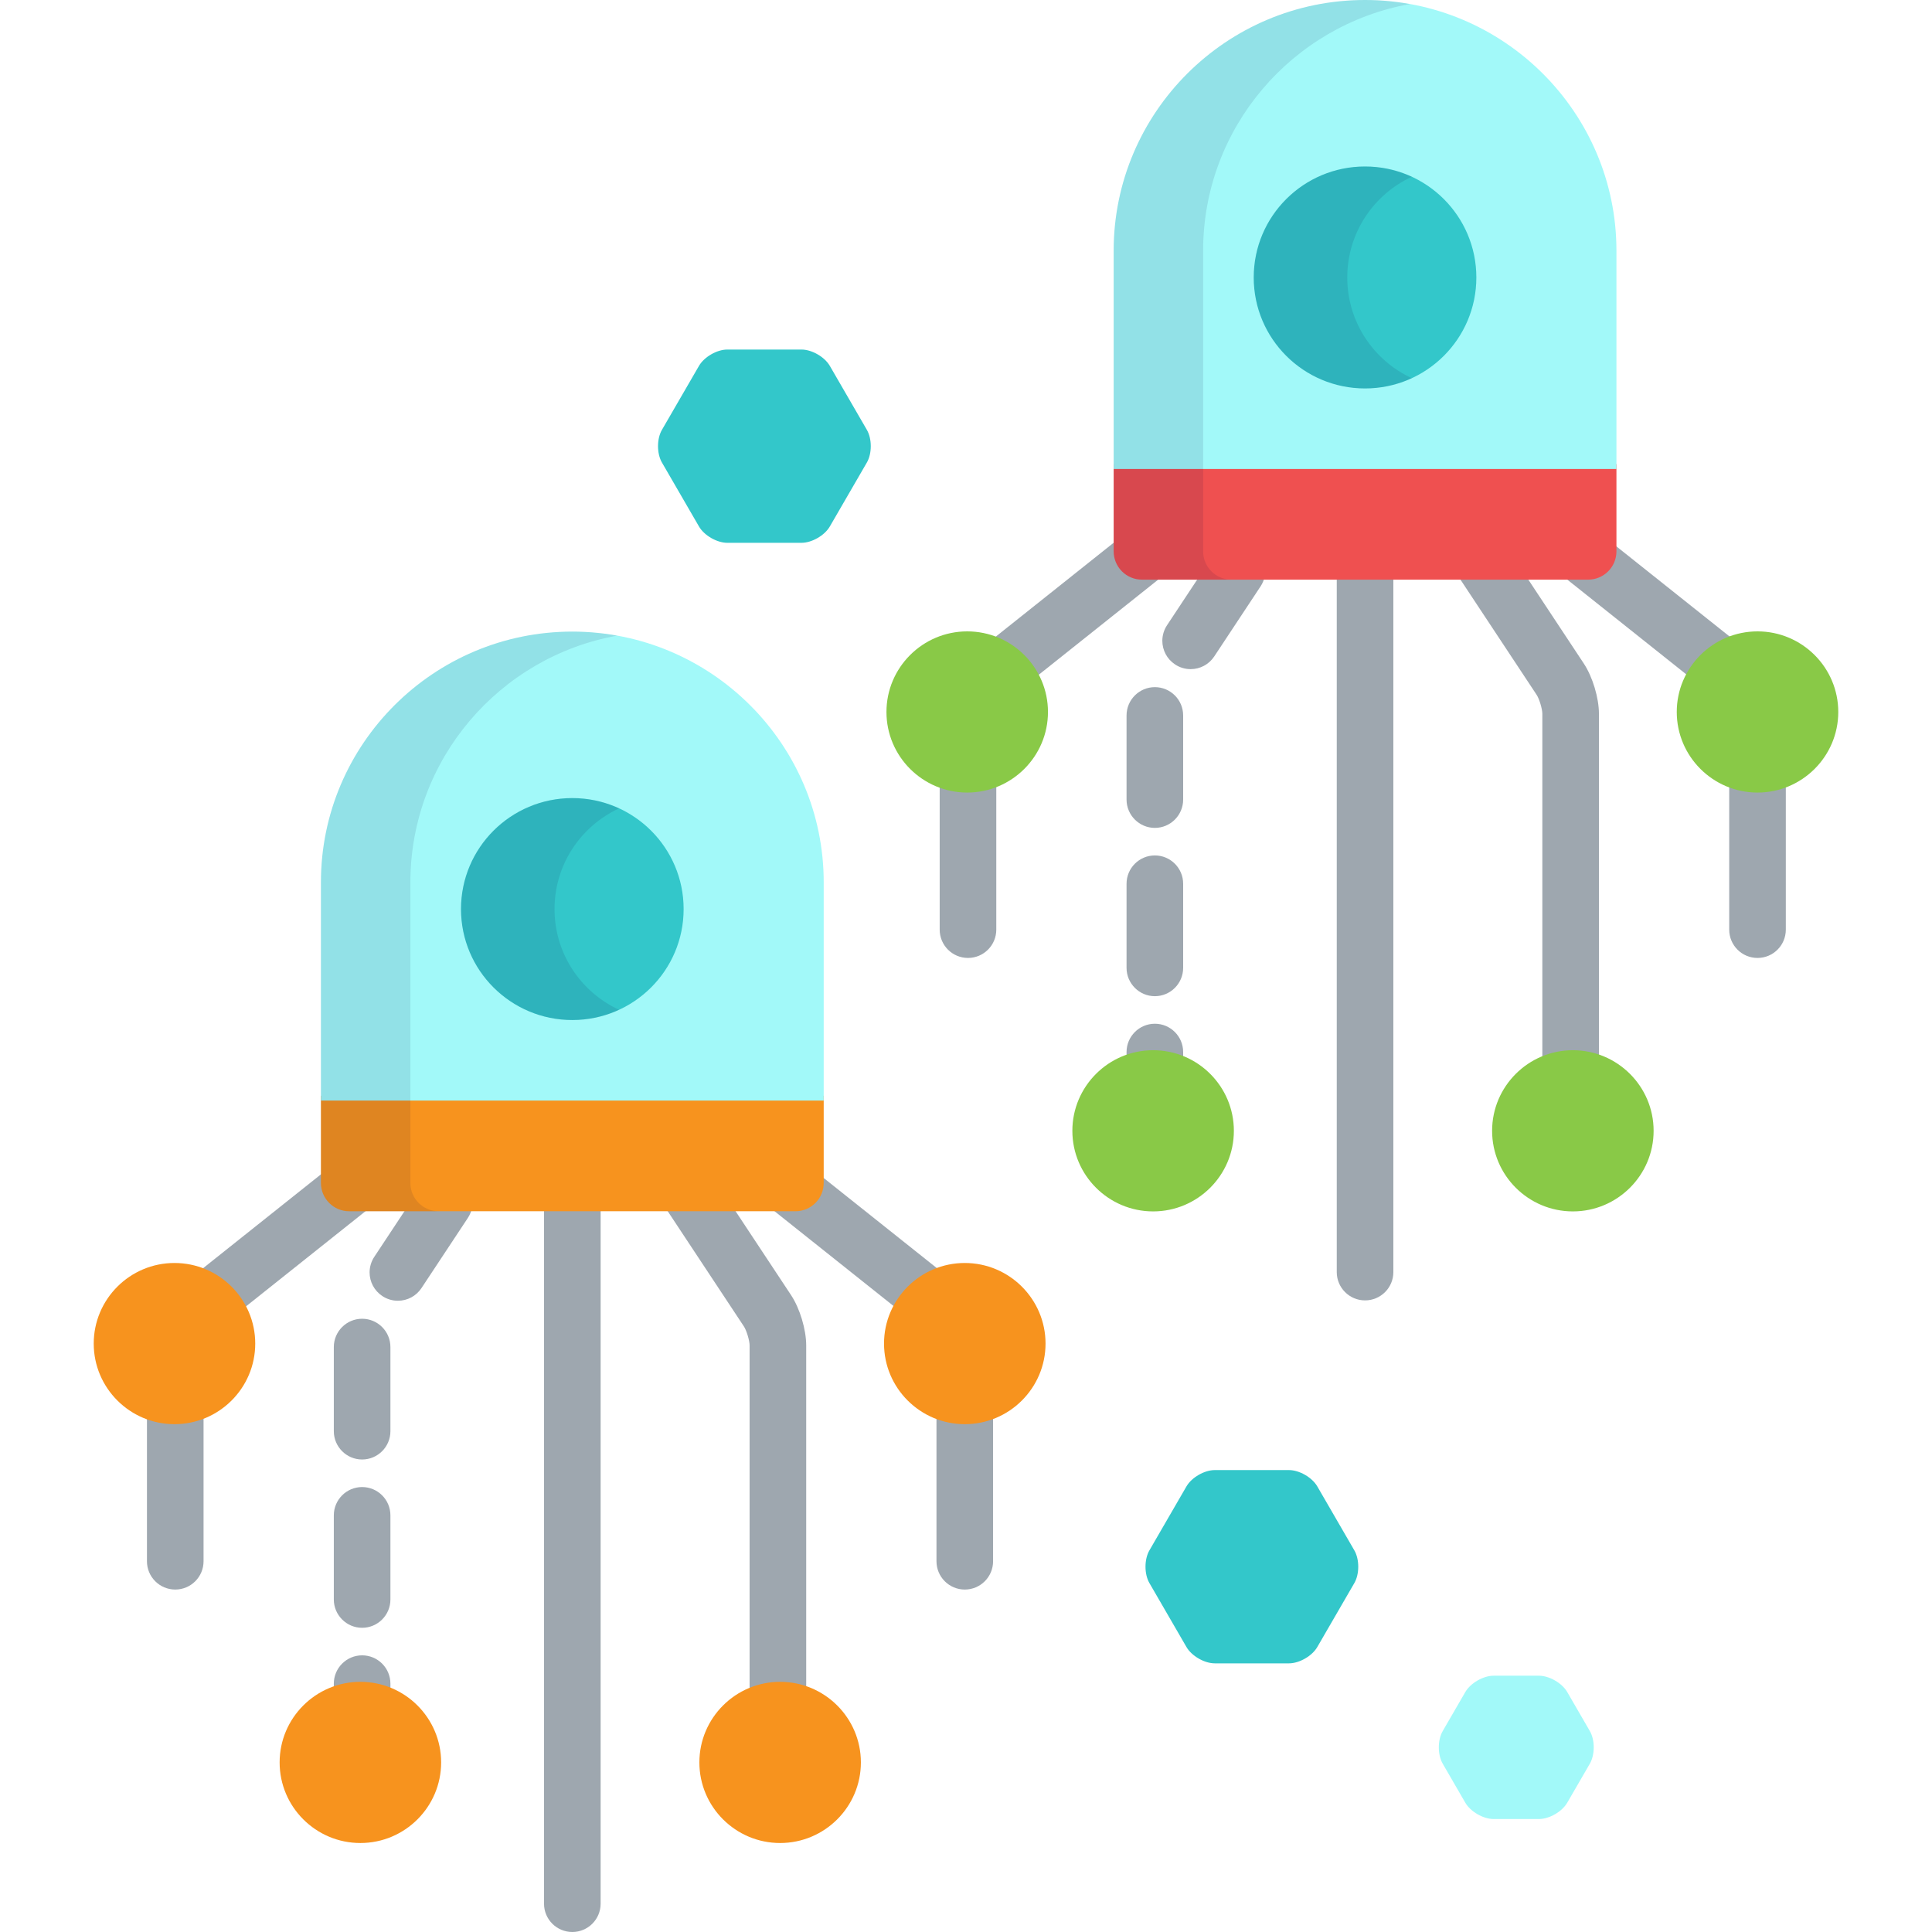 <?xml version="1.0" encoding="iso-8859-1"?>
<!-- Generator: Adobe Illustrator 19.0.0, SVG Export Plug-In . SVG Version: 6.00 Build 0)  -->
<svg version="1.1" id="Capa_1" xmlns="http://www.w3.org/2000/svg" xmlns:xlink="http://www.w3.org/1999/xlink" x="0px" y="0px"
	 viewBox="0 0 512 512" style="enable-background:new 0 0 512 512;" xml:space="preserve">
<g>
	<path style="fill:#9EA7AF;" d="M354.254,152.613v184.504c0,4.143,3.358,7.5,7.5,7.5s7.5-3.357,7.5-7.5V152.613H354.254z"/>
	<path style="fill:#9EA7AF;" d="M256.322,209.038c-2.573,0-5.026-0.498-7.295-1.369v38.695c0,4.143,3.358,7.5,7.5,7.5
		s7.5-3.357,7.5-7.5l-0.001-38.845C261.647,208.492,259.048,209.038,256.322,209.038z"/>
	<path style="fill:#9EA7AF;" d="M262.963,169.45c5.01,1.729,9.135,5.344,11.521,10.001l33.702-26.838h-5.551
		c-3.584,0-6.5-2.916-6.5-6.5v-3.078L262.963,169.45z"/>
	<path style="fill:#9EA7AF;" d="M459.26,169.399l-31.886-25.393v2.106c0,3.584-2.916,6.5-6.5,6.5h-6.771l33.554,26.72
		C450.074,174.689,454.228,171.094,459.26,169.399z"/>
	<path style="fill:#9EA7AF;" d="M465.76,209.038c-2.65,0-5.175-0.523-7.5-1.443v38.77c0,4.143,3.358,7.5,7.5,7.5s7.5-3.357,7.5-7.5
		v-38.77C470.936,208.516,468.41,209.038,465.76,209.038z"/>
	<path style="fill:#9EA7AF;" d="M305.588,279.318c2.823,0,5.512,0.576,7.96,1.615V278.8c0-4.14-3.36-7.5-7.5-7.5
		c-4.13,0-7.5,3.36-7.5,7.5v1.794C300.746,279.783,303.111,279.318,305.588,279.318z"/>
	<path style="fill:#9EA7AF;" d="M306.048,226.7c-4.13,0-7.5,3.359-7.5,7.5v22.3c0,4.13,3.37,7.5,7.5,7.5c4.14,0,7.5-3.37,7.5-7.5
		v-22.3C313.548,230.06,310.188,226.7,306.048,226.7z"/>
	<path style="fill:#9EA7AF;" d="M306.048,182.1c-4.13,0-7.5,3.36-7.5,7.5v22.3c0,4.131,3.37,7.5,7.5,7.5c4.14,0,7.5-3.369,7.5-7.5
		v-22.3C313.548,185.46,310.188,182.1,306.048,182.1z"/>
	<path style="fill:#9EA7AF;" d="M317.925,152.613l-8.647,13.076c-0.81,1.221-1.24,2.65-1.25,4.11c0,2.54,1.26,4.88,3.37,6.28
		c1.23,0.819,2.66,1.25,4.13,1.25c2.53,0,4.87-1.261,6.26-3.37l12.3-18.601c0.554-0.841,0.915-1.775,1.101-2.746L317.925,152.613
		L317.925,152.613z"/>
	<path style="fill:#9EA7AF;" d="M408.735,189.163v91.833c2.482-1.075,5.216-1.678,8.09-1.678c2.428,0,4.748,0.447,6.91,1.228
		v-91.383c0-4.204-1.683-9.8-4.002-13.308l-15.37-23.242H386.38l20.841,31.516C407.929,185.198,408.735,187.881,408.735,189.163z"/>
</g>
<path style="fill:#EF5050;" d="M295.135,146.113c0,4.143,3.358,7.5,7.5,7.5h118.239c4.142,0,7.5-3.357,7.5-7.5V123H295.135V146.113z
	"/>
<path style="fill:#A2F9F9;" d="M295.135,124.284V66.438C295.135,29.804,325.02,0,361.754,0s66.62,29.804,66.62,66.438v57.847
	H295.135V124.284z"/>
<ellipse style="fill:#33C7CA;" cx="361.75" cy="73.53" rx="29.5" ry="29.409"/>
<g style="opacity:0.1;">
	<path style="fill:#00003F;" d="M357.04,73.532c0-11.828,7.007-22.02,17.107-26.688c-3.769-1.743-7.965-2.723-12.393-2.723
		c-16.293,0-29.5,13.167-29.5,29.41s13.207,29.409,29.5,29.409c4.428,0,8.624-0.979,12.393-2.721
		C364.048,95.551,357.04,85.361,357.04,73.532z"/>
</g>
<g>
	<path style="fill:#89C947;" d="M256.322,210.038c-11.801,0-21.401-9.581-21.401-21.358s9.601-21.358,21.401-21.358
		c11.801,0,21.401,9.581,21.401,21.358C277.724,200.457,268.123,210.038,256.322,210.038z"/>
	<path style="fill:#89C947;" d="M305.588,321.035c-11.801,0-21.401-9.581-21.401-21.358s9.601-21.358,21.401-21.358
		c11.801,0,21.401,9.581,21.401,21.358C326.99,311.454,317.389,321.035,305.588,321.035z"/>
	<path style="fill:#89C947;" d="M416.825,321.035c-11.801,0-21.401-9.581-21.401-21.358s9.601-21.358,21.401-21.358
		s21.401,9.581,21.401,21.358C438.227,311.454,428.626,321.035,416.825,321.035z"/>
	<path style="fill:#89C947;" d="M465.76,210.038c-11.801,0-21.401-9.581-21.401-21.358s9.601-21.358,21.401-21.358
		c11.801,0,21.402,9.581,21.402,21.358C487.162,200.457,477.561,210.038,465.76,210.038z"/>
</g>
<path style="opacity:0.1;fill:#00003F;enable-background:new    ;" d="M318.838,146.113V66.438c0-32.599,23.671-59.77,54.768-65.363
	C369.756,0.382,365.8,0,361.754,0c-36.734,0-66.619,29.804-66.619,66.438v79.676c0,4.143,3.358,7.5,7.5,7.5h23.703
	C322.196,153.613,318.838,150.256,318.838,146.113z"/>
<g>
	<path style="fill:#33C7CA;" d="M192.743,143.851c-2.75,0-6.128-1.947-7.506-4.327l-9.82-16.955c-1.378-2.379-1.378-6.273,0-8.653
		l9.82-16.955c1.378-2.38,4.756-4.327,7.506-4.327h19.662c2.75,0,6.127,1.947,7.506,4.327l9.82,16.955
		c1.378,2.38,1.378,6.274,0,8.653l-9.82,16.955c-1.379,2.38-4.756,4.327-7.506,4.327H192.743z"/>
	<path style="fill:#33C7CA;" d="M321.929,440.805c-2.75,0-6.127-1.947-7.506-4.327l-9.82-16.955c-1.378-2.38-1.378-6.275,0-8.654
		l9.82-16.955c1.378-2.38,4.756-4.327,7.506-4.327h19.663c2.75,0,6.127,1.947,7.506,4.327l9.82,16.955
		c1.378,2.38,1.378,6.274,0,8.654l-9.82,16.955c-1.378,2.38-4.756,4.327-7.506,4.327H321.929z"/>
</g>
<path style="fill:#A2F9F9;" d="M395.829,482.063c-2.75,0-6.128-1.947-7.506-4.326l-5.988-10.338c-1.378-2.38-1.378-6.274,0-8.654
	l5.988-10.338c1.378-2.38,4.756-4.327,7.506-4.327h11.999c2.75,0,6.128,1.947,7.506,4.327l5.988,10.338
	c1.378,2.38,1.378,6.274,0,8.654l-5.988,10.338c-1.378,2.379-4.756,4.326-7.506,4.326H395.829z"/>
<g>
	<path style="fill:#9EA7AF;" d="M144.171,319.996V504.5c0,4.143,3.358,7.5,7.5,7.5s7.5-3.357,7.5-7.5V319.996H144.171z"/>
	<path style="fill:#9EA7AF;" d="M46.239,376.421c-2.573,0-5.026-0.498-7.295-1.369v38.695c0,4.142,3.358,7.5,7.5,7.5
		s7.5-3.358,7.5-7.5l-0.001-38.845C51.564,375.875,48.965,376.421,46.239,376.421z"/>
	<path style="fill:#9EA7AF;" d="M52.88,336.833c5.01,1.728,9.135,5.344,11.521,10.001l33.702-26.838h-5.551
		c-3.584,0-6.5-2.916-6.5-6.5v-3.078L52.88,336.833z"/>
	<path style="fill:#9EA7AF;" d="M249.177,336.782L217.29,311.39v2.107c0,3.584-2.916,6.5-6.5,6.5h-6.771l33.554,26.72
		C239.991,342.071,244.145,338.477,249.177,336.782z"/>
	<path style="fill:#9EA7AF;" d="M255.677,376.421c-2.65,0-5.175-0.522-7.5-1.443v38.77c0,4.142,3.358,7.5,7.5,7.5
		c4.142,0,7.5-3.358,7.5-7.5v-38.77C260.853,375.898,258.327,376.421,255.677,376.421z"/>
	<path style="fill:#9EA7AF;" d="M95.505,446.701c2.823,0,5.512,0.576,7.96,1.615v-2.134c0-4.14-3.36-7.5-7.5-7.5
		c-4.13,0-7.5,3.36-7.5,7.5v1.794C90.663,447.166,93.028,446.701,95.505,446.701z"/>
	<path style="fill:#9EA7AF;" d="M95.965,394.083c-4.13,0-7.5,3.359-7.5,7.5v22.3c0,4.13,3.37,7.5,7.5,7.5c4.14,0,7.5-3.37,7.5-7.5
		v-22.3C103.465,397.442,100.104,394.083,95.965,394.083z"/>
	<path style="fill:#9EA7AF;" d="M95.965,349.482c-4.13,0-7.5,3.36-7.5,7.5v22.3c0,4.131,3.37,7.5,7.5,7.5c4.14,0,7.5-3.369,7.5-7.5
		v-22.3C103.465,352.843,100.104,349.482,95.965,349.482z"/>
	<path style="fill:#9EA7AF;" d="M107.842,319.996l-8.647,13.076c-0.81,1.221-1.24,2.65-1.25,4.11c0,2.54,1.26,4.88,3.37,6.28
		c1.23,0.819,2.66,1.25,4.13,1.25c2.53,0,4.87-1.261,6.26-3.37l12.3-18.601c0.554-0.841,0.915-1.775,1.101-2.746h-17.264V319.996z"
		/>
	<path style="fill:#9EA7AF;" d="M198.652,356.546v91.833c2.482-1.075,5.216-1.678,8.09-1.678c2.428,0,4.748,0.447,6.91,1.228
		v-91.383c0-4.204-1.683-9.8-4.002-13.308l-15.37-23.242h-17.983l20.841,31.516C197.846,352.581,198.652,355.264,198.652,356.546z"
		/>
</g>
<path style="fill:#F7931E;" d="M85.052,313.496c0,4.143,3.358,7.5,7.5,7.5H210.79c4.142,0,7.5-3.357,7.5-7.5v-23.113H85.052V313.496
	z"/>
<path style="fill:#A2F9F9;" d="M85.052,291.667V233.82c0-36.634,29.885-66.438,66.619-66.438s66.62,29.804,66.62,66.438v57.847
	H85.052z"/>
<ellipse style="fill:#33C7CA;" cx="151.67" cy="240.91" rx="29.5" ry="29.409"/>
<g style="opacity:0.1;">
	<path style="fill:#00003F;" d="M146.958,240.915c0-11.828,7.007-22.02,17.106-26.688c-3.769-1.743-7.965-2.723-12.393-2.723
		c-16.293,0-29.5,13.167-29.5,29.41s13.207,29.409,29.5,29.409c4.428,0,8.624-0.979,12.393-2.721
		C153.965,262.934,146.958,252.744,146.958,240.915z"/>
</g>
<g>
	<path style="fill:#F7931E;" d="M46.239,377.421c-11.801,0-21.401-9.581-21.401-21.358s9.601-21.358,21.401-21.358
		c11.801,0,21.401,9.581,21.401,21.358S58.04,377.421,46.239,377.421z"/>
	<path style="fill:#F7931E;" d="M95.505,488.418c-11.801,0-21.401-9.581-21.401-21.358s9.601-21.358,21.401-21.358
		s21.401,9.581,21.401,21.358C116.907,478.837,107.306,488.418,95.505,488.418z"/>
	<path style="fill:#F7931E;" d="M206.742,488.418c-11.801,0-21.401-9.581-21.401-21.358s9.601-21.358,21.401-21.358
		s21.401,9.581,21.401,21.358C228.144,478.837,218.543,488.418,206.742,488.418z"/>
	<path style="fill:#F7931E;" d="M255.677,377.421c-11.801,0-21.401-9.581-21.401-21.358s9.601-21.358,21.401-21.358
		c11.801,0,21.402,9.581,21.402,21.358S267.478,377.421,255.677,377.421z"/>
</g>
<path style="opacity:0.1;fill:#00003F;enable-background:new    ;" d="M108.755,313.496V233.82c0-32.599,23.671-59.77,54.768-65.363
	c-3.849-0.692-7.805-1.074-11.852-1.074c-36.734,0-66.619,29.804-66.619,66.438v79.676c0,4.143,3.358,7.5,7.5,7.5h23.703
	C112.113,320.996,108.755,317.639,108.755,313.496z"/>
<g>
</g>
<g>
</g>
<g>
</g>
<g>
</g>
<g>
</g>
<g>
</g>
<g>
</g>
<g>
</g>
<g>
</g>
<g>
</g>
<g>
</g>
<g>
</g>
<g>
</g>
<g>
</g>
<g>
</g>
</svg>
